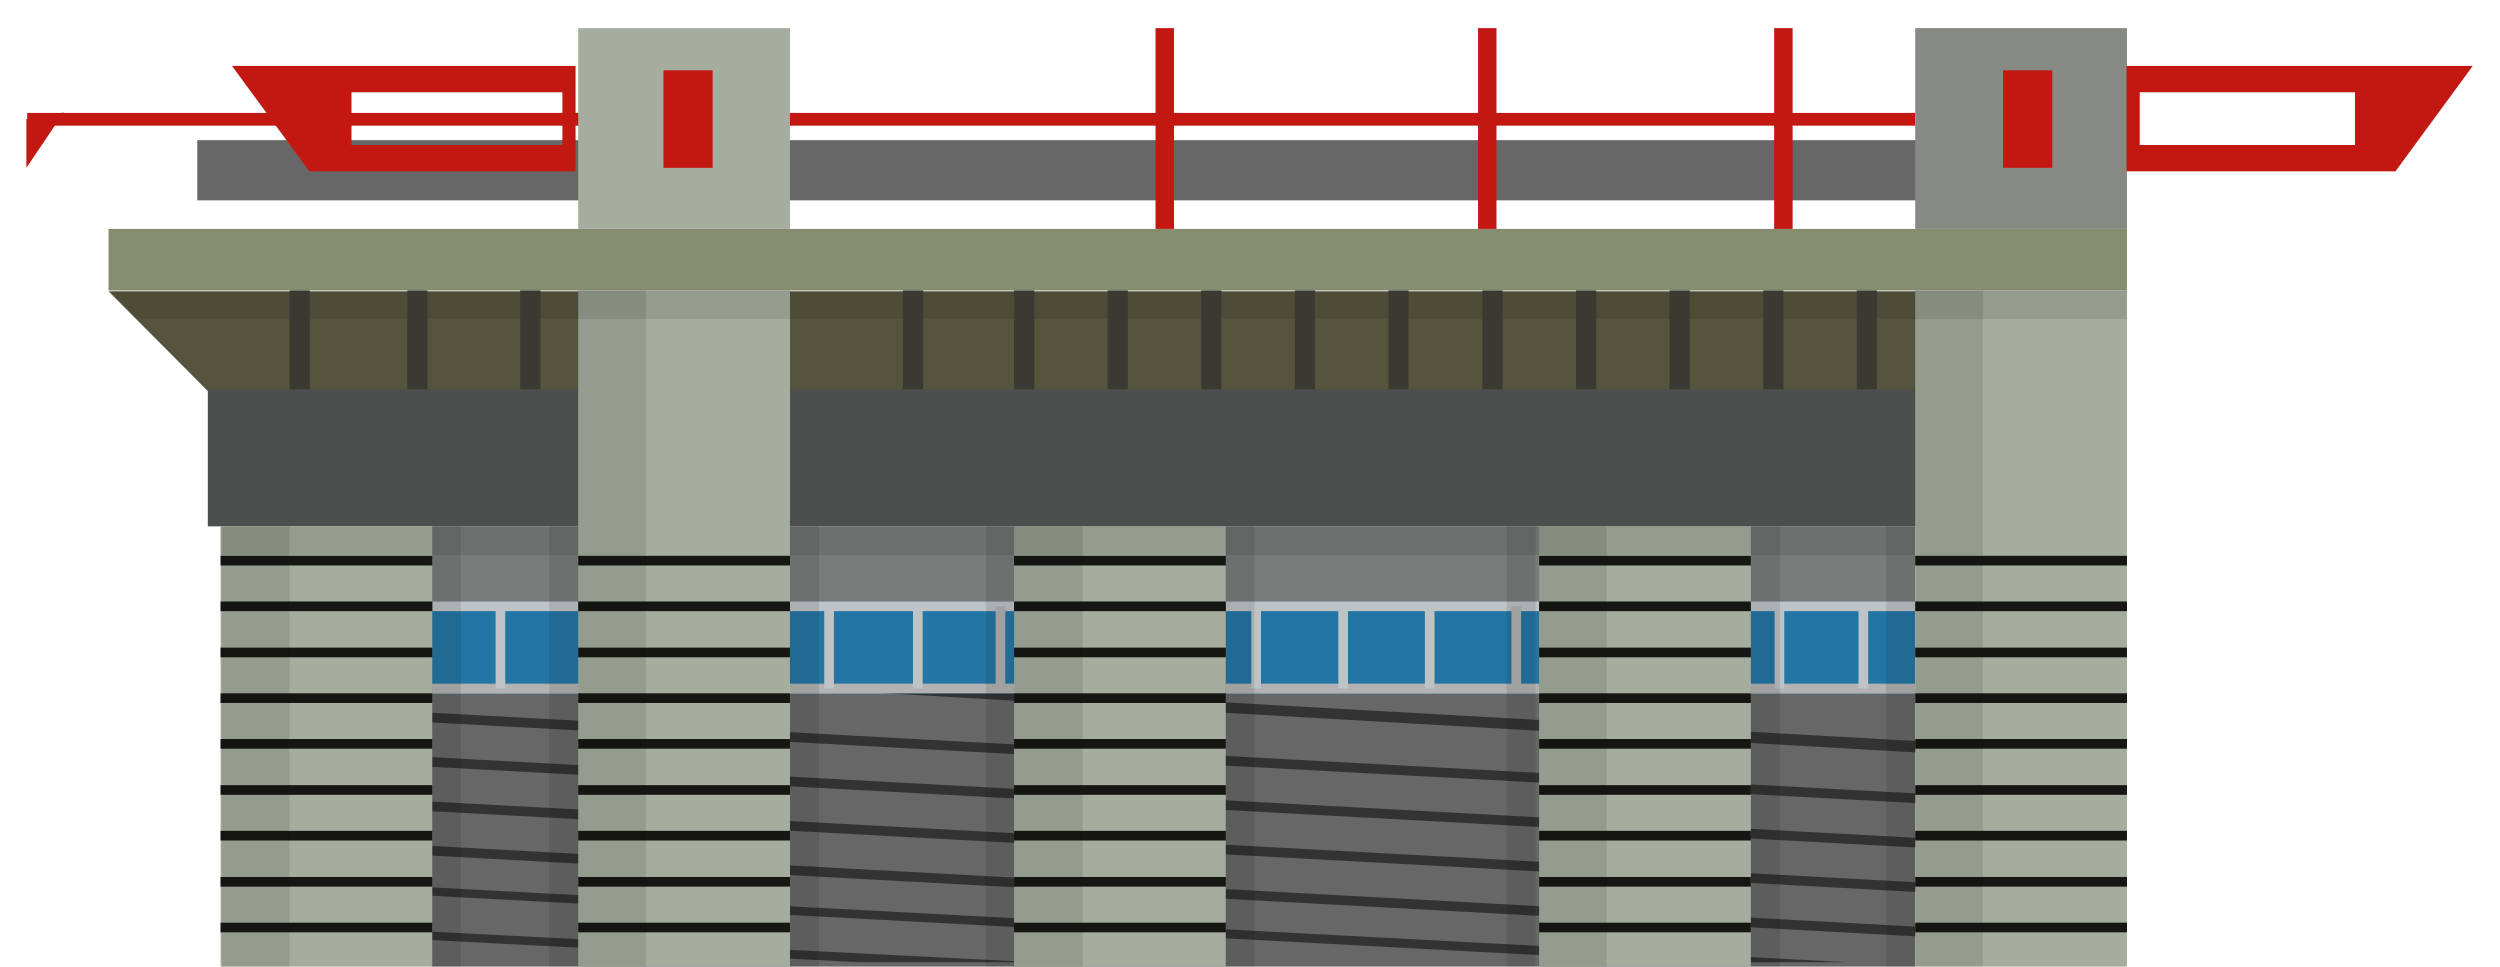 <?xml version="1.0" encoding="utf-8"?>
<!-- Generator: Adobe Illustrator 18.1.1, SVG Export Plug-In . SVG Version: 6.00 Build 0)  -->
<svg version="1.1" id="Layer_1" xmlns="http://www.w3.org/2000/svg" xmlns:xlink="http://www.w3.org/1999/xlink" x="0px" y="0px"
	 viewBox="0 0 569 220" enable-background="new 0 0 569 220" xml:space="preserve">
<g>
	<g>
		<rect x="44.9" y="31.9" fill="#676767" width="411" height="13.7"/>
		<rect x="6.2" y="25.7" fill="#C31812" width="429.7" height="2.9"/>
		<polygon fill="#55543C" points="47.3,89 24.7,66.3 484.1,66.3 435.9,89 		"/>
		<rect x="98.3" y="157.8" fill="#676767" width="337.6" height="62.2"/>
		<polygon fill="#333333" points="235.3,219 95.1,211.9 95,213.8 195.3,219 		"/>
		
			<rect x="94.8" y="171.6" transform="matrix(0.999 5.432673e-02 -5.432673e-02 0.999 9.786 -14.526)" fill="#333333" width="354.6" height="2.2"/>
		
			<rect x="94.8" y="181.7" transform="matrix(0.999 5.432673e-02 -5.432673e-02 0.999 10.333 -14.511)" fill="#333333" width="354.6" height="2.2"/>
		
			<rect x="94.8" y="191.8" transform="matrix(0.999 5.432673e-02 -5.432673e-02 0.999 10.88 -14.496)" fill="#333333" width="354.6" height="2.2"/>
		
			<rect x="94.8" y="201.9" transform="matrix(0.999 5.432673e-02 -5.432673e-02 0.999 11.427 -14.481)" fill="#333333" width="354.6" height="2.2"/>
		<polygon fill="#333333" points="227.7,157 187.7,157 449,172 449.2,169.4 		"/>
		<polygon fill="#333333" points="420.4,219 95.1,201.8 95,203.7 380.4,219 		"/>
		<rect x="98.3" y="136.9" fill="#2375A4" width="337.6" height="20.9"/>
		<rect x="98.3" y="136.9" fill="#BEC3C6" width="337.6" height="2.2"/>
		<rect x="98.3" y="155.6" fill="#B3B2B3" width="337.6" height="2.2"/>
		<rect x="98.3" y="119.8" fill="#7A7B7B" width="337.6" height="17.1"/>
		<rect x="47.3" y="88.6" fill="#4D4E4E" width="398.2" height="31.2"/>
		<rect x="131.6" y="66.1" fill="#A4AD9E" width="48.2" height="153.9"/>
		<rect x="131.6" y="210" fill="#161712" width="48.2" height="2.2"/>
		<rect x="131.6" y="199.6" fill="#161712" width="48.2" height="2.2"/>
		<rect x="131.6" y="189.1" fill="#161712" width="48.2" height="2.2"/>
		<rect x="131.6" y="178.7" fill="#161712" width="48.2" height="2.2"/>
		<rect x="131.6" y="168.2" fill="#161712" width="48.2" height="2.2"/>
		<rect x="131.6" y="157.8" fill="#161712" width="48.2" height="2.2"/>
		<rect x="131.6" y="147.4" fill="#161712" width="48.2" height="2.2"/>
		<rect x="131.6" y="136.9" fill="#161712" width="48.2" height="2.2"/>
		<rect x="131.6" y="126.5" fill="#161712" width="48.2" height="2.2"/>
		<rect x="435.9" y="66.1" fill="#A4AD9E" width="48.2" height="153.9"/>
		<rect x="435.9" y="210" fill="#161712" width="48.2" height="2.2"/>
		<rect x="435.9" y="199.6" fill="#161712" width="48.2" height="2.2"/>
		<rect x="435.9" y="189.1" fill="#161712" width="48.2" height="2.2"/>
		<rect x="435.9" y="178.7" fill="#161712" width="48.2" height="2.2"/>
		<rect x="435.9" y="168.2" fill="#161712" width="48.2" height="2.2"/>
		<rect x="435.9" y="157.8" fill="#161712" width="48.2" height="2.2"/>
		<rect x="435.9" y="147.4" fill="#161712" width="48.2" height="2.2"/>
		<rect x="435.9" y="136.9" fill="#161712" width="48.2" height="2.2"/>
		<rect x="435.9" y="126.5" fill="#161712" width="48.2" height="2.2"/>
		<rect x="50.2" y="119.8" fill="#A4AD9E" width="48.2" height="100.2"/>
		<rect x="50.2" y="210" fill="#161712" width="48.2" height="2.2"/>
		<rect x="50.2" y="199.6" fill="#161712" width="48.2" height="2.2"/>
		<rect x="50.2" y="189.1" fill="#161712" width="48.2" height="2.2"/>
		<rect x="50.2" y="178.7" fill="#161712" width="48.2" height="2.2"/>
		<rect x="50.2" y="168.2" fill="#161712" width="48.2" height="2.2"/>
		<rect x="50.2" y="157.8" fill="#161712" width="48.2" height="2.2"/>
		<rect x="50.2" y="147.4" fill="#161712" width="48.2" height="2.2"/>
		<rect x="50.2" y="136.9" fill="#161712" width="48.2" height="2.2"/>
		<rect x="50.2" y="126.5" fill="#161712" width="48.2" height="2.2"/>
		<rect x="230.8" y="119.8" fill="#A4AD9E" width="48.2" height="100.2"/>
		<rect x="230.8" y="210" fill="#161712" width="48.2" height="2.2"/>
		<rect x="230.8" y="199.6" fill="#161712" width="48.2" height="2.2"/>
		<rect x="230.8" y="189.1" fill="#161712" width="48.2" height="2.2"/>
		<rect x="230.8" y="178.7" fill="#161712" width="48.2" height="2.2"/>
		<rect x="230.8" y="168.2" fill="#161712" width="48.2" height="2.2"/>
		<rect x="230.8" y="157.8" fill="#161712" width="48.2" height="2.2"/>
		<rect x="230.8" y="147.4" fill="#161712" width="48.2" height="2.2"/>
		<rect x="230.8" y="136.9" fill="#161712" width="48.2" height="2.2"/>
		<rect x="230.8" y="126.5" fill="#161712" width="48.2" height="2.2"/>
		<rect x="350.3" y="119.8" fill="#A4AD9E" width="48.2" height="100.2"/>
		<rect x="350.3" y="210" fill="#161712" width="48.2" height="2.2"/>
		<rect x="350.3" y="199.6" fill="#161712" width="48.2" height="2.2"/>
		<rect x="350.3" y="189.1" fill="#161712" width="48.2" height="2.2"/>
		<rect x="350.3" y="178.7" fill="#161712" width="48.2" height="2.2"/>
		<rect x="350.3" y="168.2" fill="#161712" width="48.2" height="2.2"/>
		<rect x="350.3" y="157.8" fill="#161712" width="48.2" height="2.2"/>
		<rect x="350.3" y="147.4" fill="#161712" width="48.2" height="2.2"/>
		<rect x="350.3" y="136.9" fill="#161712" width="48.2" height="2.2"/>
		<rect x="350.3" y="126.5" fill="#161712" width="48.2" height="2.2"/>
		<rect x="112.8" y="138" fill="#BEC3C6" width="2.2" height="18.7"/>
		<rect x="187.6" y="138" fill="#BEC3C6" width="2.2" height="18.7"/>
		<rect x="207.8" y="138" fill="#BEC3C6" width="2.2" height="18.7"/>
		<rect x="226.6" y="138" fill="#B3B2B3" width="2.2" height="18.7"/>
		<rect x="284.8" y="138" fill="#BEC3C6" width="2.2" height="18.7"/>
		<rect x="304.6" y="138" fill="#BEC3C6" width="2.2" height="18.7"/>
		<rect x="324.3" y="138" fill="#BEC3C6" width="2.2" height="18.7"/>
		<rect x="344" y="138" fill="#B3B2B3" width="2.2" height="18.7"/>
		<rect x="403.9" y="138" fill="#BEC3C6" width="2.2" height="18.7"/>
		<rect x="423" y="138" fill="#BEC3C6" width="2.2" height="18.7"/>
		<rect x="98.3" y="119.8" opacity="0.1" width="6.6" height="100.2"/>
		<rect x="50.5" y="119.8" opacity="0.1" width="15.4" height="100.2"/>
		<rect x="231" y="119.8" opacity="0.1" width="15.4" height="100.2"/>
		<rect x="350.3" y="119.8" opacity="0.1" width="15.4" height="100.2"/>
		<rect x="131.6" y="66.1" opacity="0.1" width="15.4" height="153.9"/>
		<rect x="435.9" y="66.1" opacity="0.1" width="15.4" height="153.9"/>
		<rect x="50.2" y="119.8" opacity="0.1" width="81.4" height="6.5"/>
		<polygon opacity="0.1" points="31.2,72.6 25.1,66.1 484.1,66.1 484.1,72.6 		"/>
		<rect x="179.8" y="119.8" opacity="0.1" width="256.1" height="6.5"/>
		<rect x="125" y="119.8" opacity="0.1" width="6.6" height="100.2"/>
		<rect x="179.8" y="119.8" opacity="0.1" width="6.6" height="100.2"/>
		<rect x="224.4" y="119.8" opacity="0.1" width="6.6" height="100.2"/>
		<rect x="278.9" y="119.8" opacity="0.1" width="6.6" height="100.2"/>
		<rect x="342.9" y="119.8" opacity="0.1" width="6.6" height="100.2"/>
		<rect x="429.3" y="119.8" opacity="0.1" width="6.6" height="100.2"/>
		<rect x="398.5" y="119.8" opacity="0.1" width="6.6" height="100.2"/>
		<rect x="24.7" y="52.1" fill="#868C6E" width="459.4" height="14"/>
		<rect x="230.8" y="66.1" fill="#3A3A32" width="4.6" height="22.5"/>
		<rect x="205.5" y="66.1" fill="#3A3A32" width="4.6" height="22.5"/>
		<rect x="118.4" y="66.1" fill="#3A3A32" width="4.6" height="22.5"/>
		<rect x="92.7" y="66.1" fill="#3A3A32" width="4.6" height="22.5"/>
		<rect x="65.9" y="66.1" fill="#3A3A32" width="4.6" height="22.5"/>
		<rect x="252.1" y="66.1" fill="#3A3A32" width="4.6" height="22.5"/>
		<rect x="273.4" y="66.1" fill="#3A3A32" width="4.6" height="22.5"/>
		<rect x="294.7" y="66.1" fill="#3A3A32" width="4.6" height="22.5"/>
		<rect x="316" y="66.1" fill="#3A3A32" width="4.6" height="22.5"/>
		<rect x="337.4" y="66.1" fill="#3A3A32" width="4.6" height="22.5"/>
		<rect x="358.7" y="66.1" fill="#3A3A32" width="4.6" height="22.5"/>
		<rect x="380" y="66.1" fill="#3A3A32" width="4.6" height="22.5"/>
		<rect x="401.3" y="66.1" fill="#3A3A32" width="4.6" height="22.5"/>
		<rect x="422.6" y="66.1" fill="#3A3A32" width="4.6" height="22.5"/>
		<rect x="131.6" y="6.4" fill="#A4AD9E" width="48.2" height="45.7"/>
		<rect x="435.9" y="6.4" fill="#868A83" width="48.2" height="45.7"/>
		<path fill="#C31812" d="M52.8,15l17.6,24H131V15H52.8z M128,33H80V21h48V33z"/>
		<path fill="#C31812" d="M484,15v24h61.2l17.6-24H484z M487,21h49v12h-49V21z"/>
		<rect x="151" y="16" fill="#C31812" width="11.2" height="22.2"/>
		<rect x="455.9" y="16" fill="#C31812" width="11.2" height="22.2"/>
		<rect x="263" y="6.4" fill="#C31812" width="4.2" height="45.7"/>
		<rect x="336.4" y="6.4" fill="#C31812" width="4.2" height="45.7"/>
		<rect x="403.8" y="6.4" fill="#C31812" width="4.2" height="45.7"/>
		<polygon fill="#C31812" points="6,27.1 6,38.2 14.5,25.6 		"/>
	</g>
</g>
</svg>
